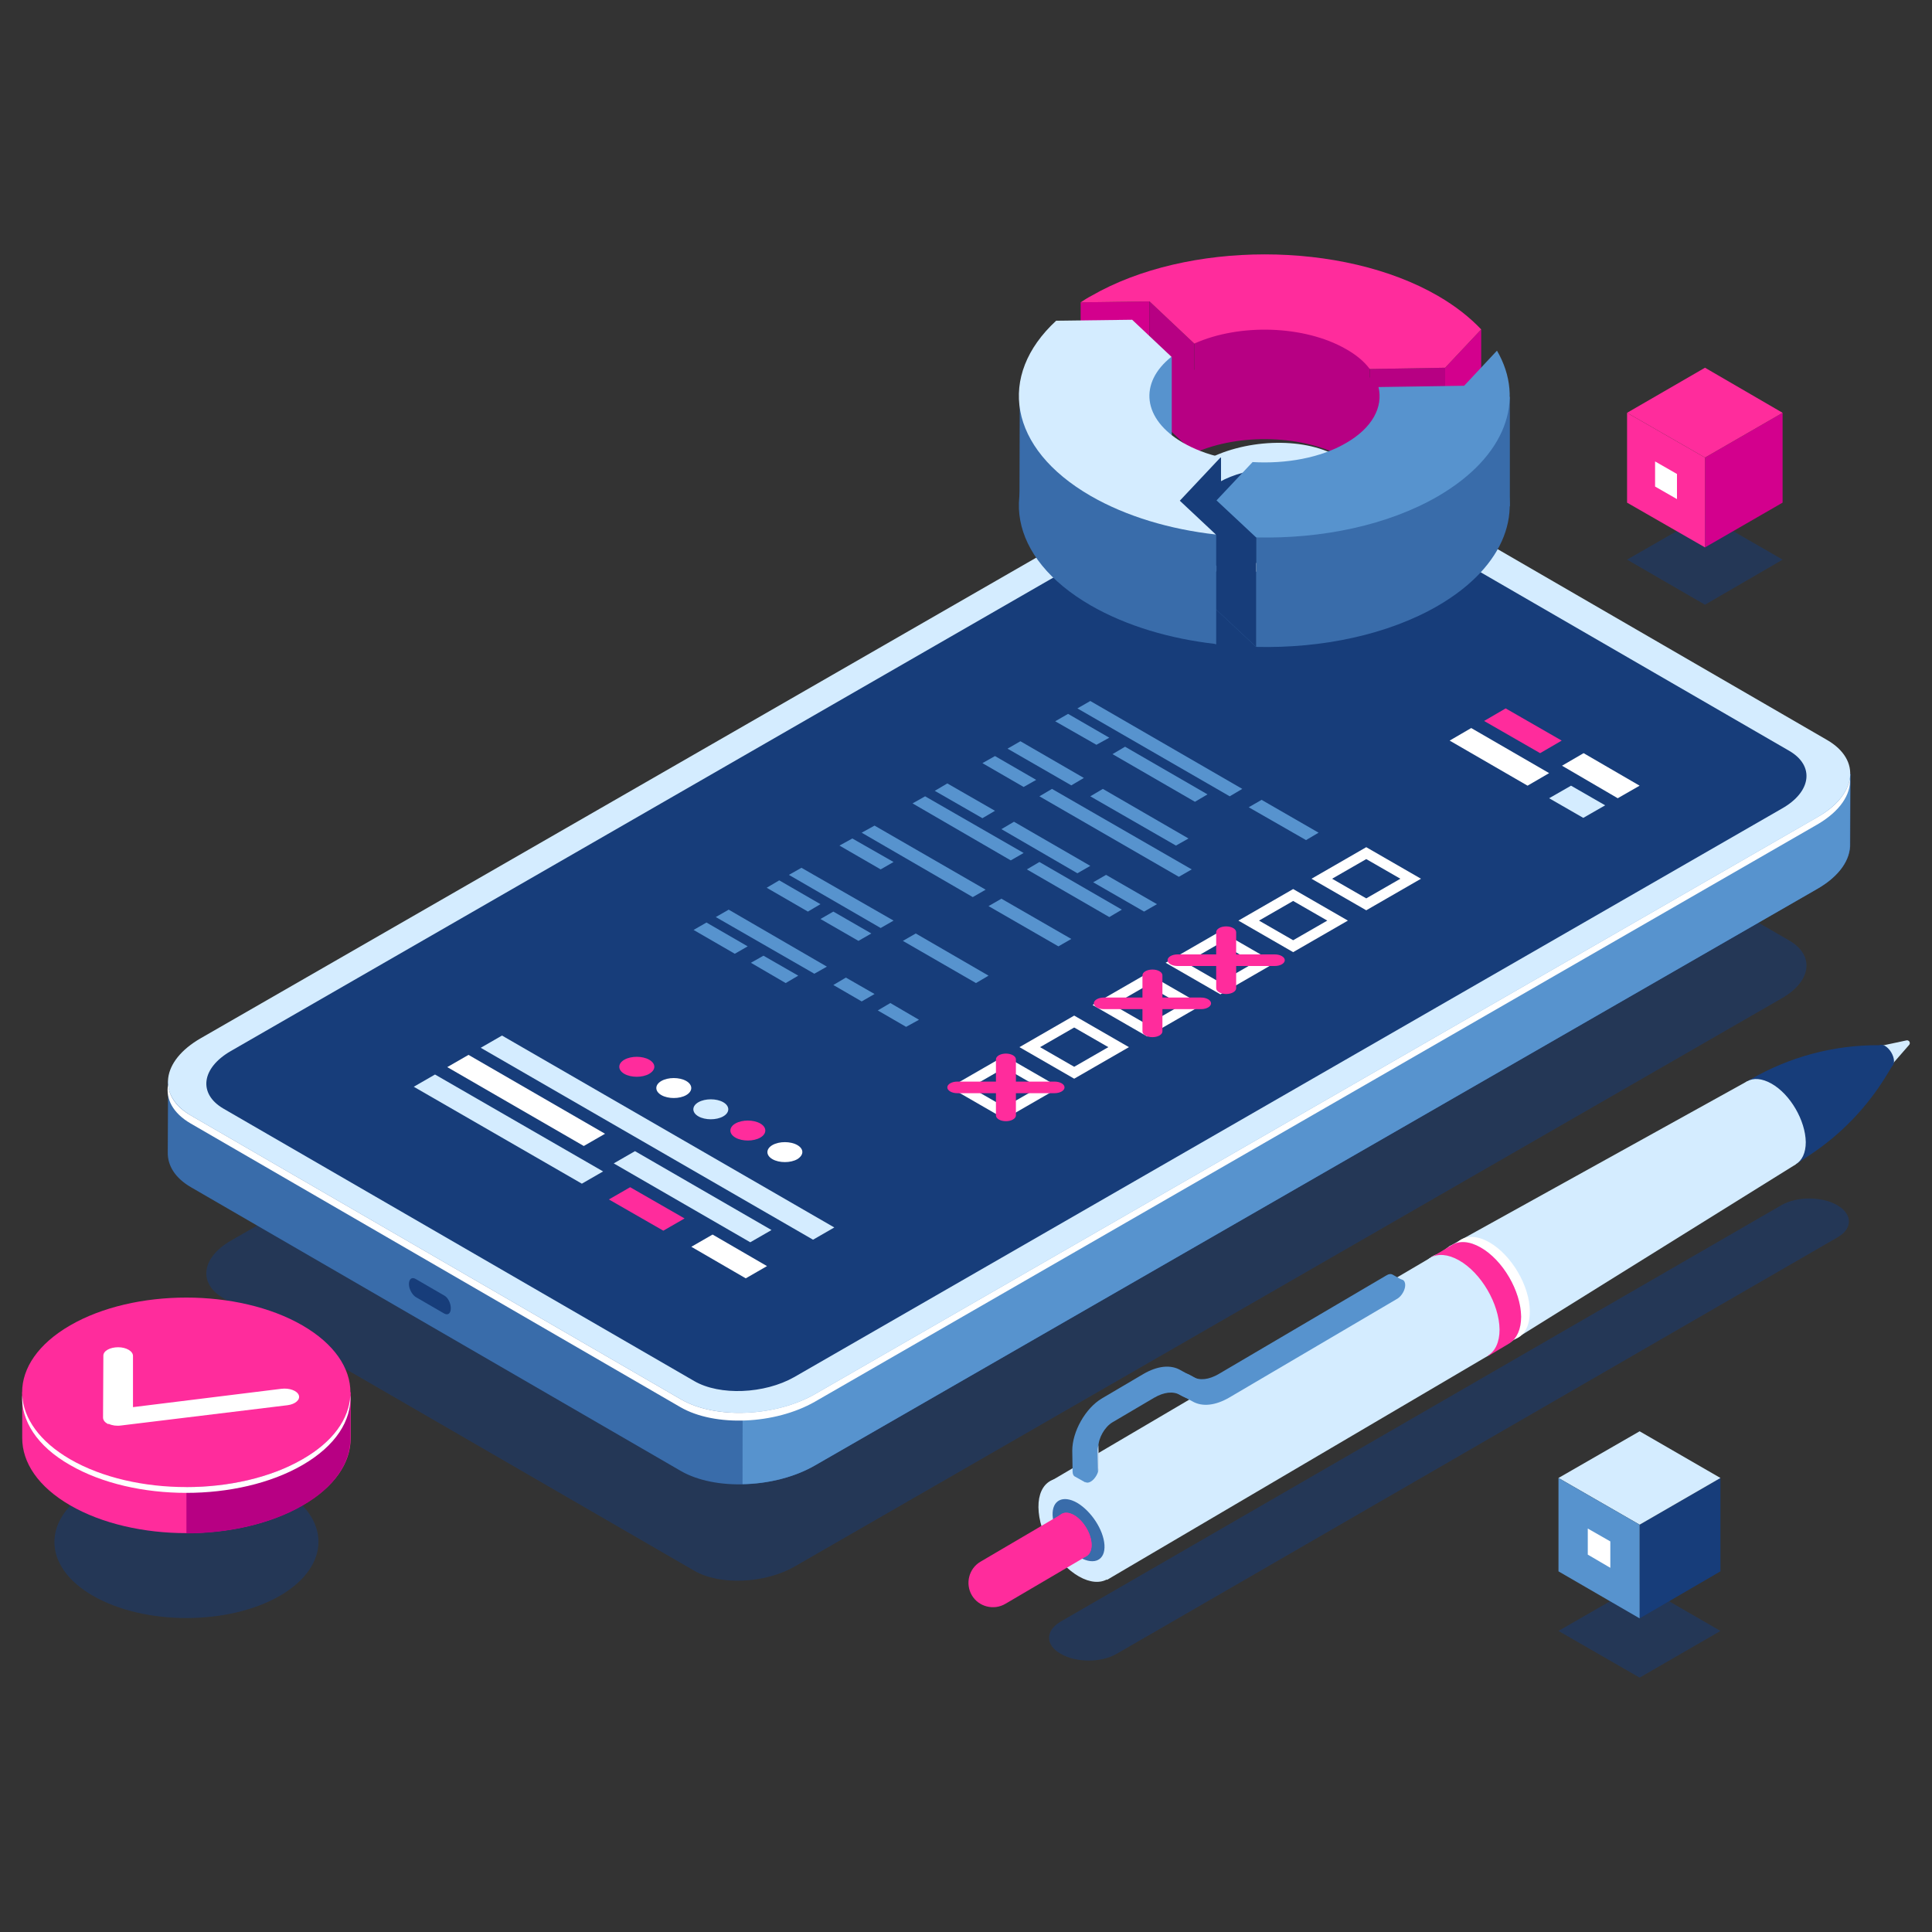 <?xml version="1.0" encoding="utf-8"?>
<!-- Generator: Adobe Illustrator 19.0.0, SVG Export Plug-In . SVG Version: 6.00 Build 0)  -->
<svg version="1.1" id="Ñëîé_1" xmlns="http://www.w3.org/2000/svg" xmlns:xlink="http://www.w3.org/1999/xlink" x="0px" y="0px"
	 viewBox="0 0 600 600" style="enable-background:new 0 0 600 600;" xml:space="preserve">
<rect x="0" y="0" width="600" height="600" fill="#333333" stroke="none"/>
<style type="text/css">
	.st0{opacity:0.5;fill:#173D7A;}
	.st1{fill:#D4ECFF;}
	.st2{fill:#173D7A;}
	.st3{fill:#396CAA;}
	.st4{fill:#FFFFFF;}
	.st5{fill:#FF2C9C;}
	.st6{fill:#5793CE;}
	.st7{fill:#B70083;}
	.st8{fill:#D3008D;}
</style>
<g>
	<path class="st0" d="M570.6,374.3c-4.8-2.8-12.6-2.8-17.4,0L329.4,503.6c-4.8,2.8-4.8,7.3,0,10c4.8,2.8,12.6,2.8,17.4,0
		l223.8-129.3C575.4,381.6,575.4,377.1,570.6,374.3z"/>
	<g>
		<g>
			<path class="st1" d="M593,323.5L593,323.5c-0.2-0.3-0.6-0.5-0.9-0.4l-12.2,2.6l4.8,8.2l8.2-9.4
				C593.1,324.3,593.2,323.9,593,323.5z"/>
			<g>
				<path class="st2" d="M588.2,329.6c0-1.8-1.3-3.9-2.8-4.8c-0.7-0.4-1.3-0.4-1.8-0.2c-14.1-0.1-27.9,3.6-40.1,10.7l-0.9,0.5
					l15.1,25.8l4.5-3c9.5-6.3,17.4-14.5,23.4-24.2l1.9-3.1C587.9,330.9,588.2,330.4,588.2,329.6z"/>
				<path class="st1" d="M560.8,354.7c-0.1-6.7-4.8-14.9-10.7-18.2c-5.9-3.3-10.6-0.6-10.5,6.2c0.1,6.7,4.8,14.9,10.7,18.2
					C556.1,364.2,560.8,361.4,560.8,354.7z"/>
				<polygon class="st1" points="467.9,417.5 557.7,361.6 542.6,335.8 450,387.1 				"/>
				<path class="st1" d="M471.5,409.4c-0.1-8-5.7-17.6-12.6-21.5s-12.5-0.7-12.4,7.3c0.1,8,5.7,17.6,12.6,21.5
					C466,420.7,471.5,417.4,471.5,409.4z"/>
			</g>
			<g>
				<path class="st1" d="M466.4,412.4c-0.1-8-5.7-17.6-12.6-21.5c-6.9-3.9-12.5-0.7-12.4,7.3c0.1,8,5.7,17.6,12.6,21.5
					S466.4,420.4,466.4,412.4z"/>
				
					<rect x="325.5" y="422.6" transform="matrix(-0.862 0.507 -0.507 -0.862 957.508 619.977)" class="st1" width="137.9" height="35.3"/>
				<path class="st1" d="M347.5,482.3c-0.1-8-5.7-17.6-12.6-21.5c-6.9-3.9-12.5-0.7-12.4,7.3c0.1,8,5.7,17.6,12.6,21.5
					C342,493.5,347.6,490.3,347.5,482.3z"/>
				<path class="st3" d="M343,479.8c-0.3-4.7-4.1-10.5-8.5-13.1c-4.4-2.5-7.8-0.8-7.6,3.9s4.1,10.5,8.5,13.1
					C339.9,486.2,343.3,484.5,343,479.8z"/>
			</g>
			<g>
				<path class="st4" d="M472.4,408.9c-0.1-8-5.7-17.6-12.6-21.5c-2.8-1.6-5.3-2-7.4-1.4c2.2-2.3,5.9-2.6,10.1-0.2
					c6.9,3.9,12.6,13.6,12.6,21.5c0,4.8-1.9,7.8-5,8.7C471.6,414.4,472.4,412,472.4,408.9z"/>
				<path class="st5" d="M472.4,408.9c-0.1-8-5.7-17.6-12.6-21.5c-3.5-2-6.6-2.1-8.8-0.8l-6.7,4l3.2,5.5c0.6,7.2,5.4,15.5,11.5,19.5
					l3.2,5.5l6.7-4l0,0C471,415.7,472.4,412.9,472.4,408.9z"/>
				<path class="st1" d="M465.7,412.9c-0.1-8-5.7-17.6-12.6-21.5c-6.9-3.9-12.5-0.7-12.4,7.3c0.1,8,5.7,17.6,12.6,21.5
					C460.2,424.1,465.7,420.8,465.7,412.9z"/>
			</g>
			<g>
				<path class="st5" d="M339,479.8c0-3.4-2.5-7.6-5.5-9.3c-3-1.7-5.4-0.3-5.4,3.2c0,3.4,2.5,7.6,5.5,9.3
					C336.6,484.6,339,483.2,339,479.8z"/>
				<path class="st5" d="M339,479.8c0-3.4-2.5-7.6-5.5-9.3c-1.5-0.8-2.8-0.9-3.8-0.3L304.5,485c-3.6,2.1-4.8,6.8-2.7,10.4
					c2.1,3.6,6.8,4.8,10.4,2.7l25.2-14.8l0,0C338.4,482.7,339,481.5,339,479.8z"/>
			</g>
			<g>
				<path class="st6" d="M367,433.5l-3.8-2.1c-2.2-1.2-5-0.9-8.1,0.9l-12.9,7.6c-2.4,1.4-4.4,4.9-4.4,7.7l0.1,6.5
					c0,1.1-0.5,2.3-1.3,3.3l0.5,3l-3.2-1.8l0,0c-0.5-0.2-0.8-0.8-0.8-1.6l-0.1-6.5c0-5.9,4.1-13.2,9.2-16.2l12.9-7.6
					c4.3-2.5,8.4-3,11.5-1.2l3.8,2.1c2.2,1.2,5,0.9,8.1-0.9l52.2-30.7c0.7-0.4,1.3-0.4,1.7-0.2l0,0l3.2,1.8l-2.8,1.1
					c-0.4,1.2-1.2,2.3-2.1,2.8l-52.2,30.7C374.1,434.8,370.1,435.2,367,433.5z"/>
				<path class="st6" d="M366.5,433.2c-2.2-1.2-5-0.9-8.1,0.9l-12.9,7.6c-2.4,1.4-4.4,4.9-4.4,7.7l0.1,6.5c0,1.5-1.1,3.4-2.4,4.2
					c-1.3,0.8-2.4,0.2-2.4-1.4l-0.1-6.5c0-5.9,4.1-13.2,9.2-16.2l12.9-7.6c4.3-2.5,8.4-3,11.5-1.2l3.8,2.1c2.2,1.2,5,0.9,8.1-0.9
					l52.2-30.7c1.3-0.8,2.4-0.2,2.4,1.4c0,1.5-1.1,3.4-2.4,4.2l-52.2,30.7c-4.3,2.5-8.4,3-11.5,1.2L366.5,433.2z"/>
				<g>
					<path class="st4" d="M340.9,450.5l0.1,6.5c0,0,0,0.1,0,0.1c0.1-0.4,0.2-0.8,0.2-1.2l-0.1-6.5c0-0.2,0-0.4,0-0.6
						C341,449.4,340.9,450,340.9,450.5z"/>
				</g>
			</g>
		</g>
	</g>
	<g>
		<g>
			<g>
				<path class="st0" d="M555.7,292.1l-146.2-84.6c-7.9-4.6-21.8-4-31,1.2L71.7,385.3c-9.2,5.3-10.2,13.3-2.3,17.9l146.2,84.6
					c7.9,4.6,21.8,4,31-1.2L553.4,310C562.6,304.7,563.6,296.7,555.7,292.1z"/>
				<path class="st3" d="M211.4,456.8L59.3,368.7c-5-2.9-7.3-6.8-7.2-10.9l0,0l0.1-22.1l8.5,9.9c0.5-0.4,1.1-0.7,1.7-1.1
					l311.2-179.1c12.4-7.1,31-7.9,41.7-1.7l150,86.9c3-3.3,9.4-10.3,9.4-10.3l-0.1,21.6l0,0c0.2,4.9-3.2,10.1-10.2,14.1L253.1,455.1
					C240.8,462.2,222.1,463,211.4,456.8z"/>
				<path class="st2" d="M129.1,402.8l8.8,5.1c1.2,0.7,2.1,0,2.1-1.6l0,0c0-1.6-0.9-3.4-2.1-4l-8.8-5.1c-1.2-0.7-2.1,0-2.1,1.6l0,0
					C127,400.3,128,402.1,129.1,402.8z"/>
				<path class="st6" d="M373.5,165.5c12.4-7.1,31-7.9,41.7-1.7l150,86.9c3-3.3,9.4-10.3,9.4-10.3l-0.1,21.6l0,0
					c0.2,4.9-3.2,10.1-10.2,14.1L253.1,455.1c-6.4,3.7-14.6,5.7-22.5,5.8l0.3-213.4L373.5,165.5z"/>
				<path class="st1" d="M567.4,229.8l-152.1-88.1c-10.7-6.2-29.4-5.4-41.7,1.7L62.4,322.4c-12.4,7.1-13.7,17.9-3,24.1l152.1,88.1
					c10.7,6.2,29.4,5.4,41.7-1.7l311.2-179.1C576.7,246.7,578.1,236,567.4,229.8z"/>
				<path class="st4" d="M211.3,437L59.2,348.9c-5.5-3.2-7.8-7.6-7-12.1c0.3,3.7,2.6,7.1,7.2,9.7l152.1,88.1
					c10.7,6.2,29.4,5.4,41.7-1.7l311.2-179.1c6-3.4,9.4-7.7,10.1-12c0.4,4.9-3.1,10.2-10.2,14.3L253.1,435.3
					C240.7,442.4,222,443.2,211.3,437z"/>
				<path class="st2" d="M555.7,233.2l-146.2-84.6c-7.9-4.6-21.8-4-31,1.2L71.7,326.4c-9.2,5.3-10.2,13.3-2.3,17.9l146.2,84.6
					c7.9,4.6,21.8,4,31-1.2l306.8-176.6C562.6,245.9,563.6,237.8,555.7,233.2z"/>
			</g>
			<g>
				<polygon class="st1" points="252.5,385 149.3,325.4 155.9,321.6 259.1,381.2 				"/>
				<polygon class="st1" points="180.7,367.6 128.5,337.5 135.1,333.7 187.3,363.8 				"/>
				<polygon class="st5" points="206,382.2 189.1,372.5 195.7,368.7 212.6,378.4 				"/>
				<polygon class="st4" points="231.6,397 214.7,387.2 221.3,383.4 238.2,393.2 				"/>
				<polygon class="st4" points="181.3,355.9 138.9,331.4 145.5,327.6 187.9,352.1 				"/>
				<polygon class="st1" points="233,385.8 190.6,361.3 197.2,357.5 239.6,382 				"/>
				<g>
					<path class="st5" d="M201.6,333.5c-2.1,1.2-5.6,1.2-7.7,0s-2.1-3.2,0-4.4c2.1-1.2,5.6-1.2,7.7,0S203.8,332.2,201.6,333.5z"/>
					<path class="st4" d="M213.1,340.1c-2.1,1.2-5.6,1.2-7.7,0c-2.1-1.2-2.1-3.2,0-4.4c2.1-1.2,5.6-1.2,7.7,0
						C215.2,336.9,215.2,338.9,213.1,340.1z"/>
					<path class="st1" d="M224.6,346.7c-2.1,1.2-5.6,1.2-7.7,0c-2.1-1.2-2.1-3.2,0-4.4c2.1-1.2,5.6-1.2,7.7,0
						C226.7,343.5,226.7,345.5,224.6,346.7z"/>
					<path class="st5" d="M236.1,353.3c-2.1,1.2-5.6,1.2-7.7,0c-2.1-1.2-2.1-3.2,0-4.4c2.1-1.2,5.6-1.2,7.7,0
						C238.2,350.1,238.2,352.1,236.1,353.3z"/>
					<path class="st4" d="M247.6,360c-2.1,1.2-5.6,1.2-7.7,0c-2.1-1.2-2.1-3.2,0-4.4c2.1-1.2,5.6-1.2,7.7,0
						C249.7,356.8,249.7,358.7,247.6,360z"/>
				</g>
			</g>
			<g>
				<polygon class="st5" points="478.3,233.9 460.9,223.9 467.6,220 485,230 				"/>
				<polygon class="st4" points="502.4,247.9 485.1,237.8 491.8,233.9 509.2,244 				"/>
				<polygon class="st4" points="400.7,188.7 383.3,178.7 390.1,174.8 407.4,184.8 				"/>
				<polygon class="st4" points="474.4,244 450.2,230 456.9,226.1 481.1,240.1 				"/>
				<polygon class="st1" points="491.7,254 481.1,247.9 487.9,244 498.5,250.1 				"/>
			</g>
		</g>
		<g>
			<g>
				<polygon class="st6" points="340.5,231.3 327.7,224 331.7,221.7 344.5,229.1 				"/>
				<g>
					<polygon class="st6" points="381.9,247.3 334.6,220 338.6,217.7 385.8,245 					"/>
					<polygon class="st6" points="405.6,260.9 387.8,250.7 391.8,248.4 409.5,258.6 					"/>
					<polygon class="st6" points="371.1,249 345.5,234.2 349.4,231.9 375,246.7 					"/>
				</g>
				<path class="st4" d="M424.3,282.7l-17-9.8l17-9.8l17,9.8L424.3,282.7z M413.7,272.9l10.6,6.1l10.6-6.1l-10.6-6.1L413.7,272.9z"
					/>
				<polygon class="st6" points="317.9,244.4 305.1,237 309,234.8 321.8,242.2 				"/>
				<g>
					<polygon class="st6" points="332.7,243.9 312.9,232.5 316.9,230.2 336.6,241.6 					"/>
					<polygon class="st6" points="365.2,262.6 338.6,247.3 342.5,245 369.1,260.4 					"/>
					<polygon class="st6" points="366.1,272.3 322.8,247.3 326.7,245 370.1,270 					"/>
				</g>
				<path class="st4" d="M401.6,295.7l-17-9.8l17-9.8l17,9.8L401.6,295.7z M391,285.9l10.6,6.1l10.6-6.1l-10.6-6.1L391,285.9z"/>
				<polygon class="st6" points="313.9,267.2 283.4,249.5 287.3,247.3 317.9,264.9 				"/>
				<g>
					<polygon class="st6" points="305.1,254.1 290.3,245.6 294.2,243.3 309,251.8 					"/>
					<polygon class="st6" points="334.6,271.2 311,257.5 314.9,255.2 338.6,268.9 					"/>
					<polygon class="st6" points="355.3,283.1 339.5,274 343.5,271.7 359.3,280.8 					"/>
					<polygon class="st6" points="344.5,284.8 318.9,270 322.8,267.7 348.4,282.5 					"/>
				</g>
				<path class="st4" d="M379,308.8l-17-9.8l17-9.8l17,9.8L379,308.8z M368.3,299l10.6,6.1l10.6-6.1l-10.6-6.1L368.3,299z"/>
				<polygon class="st6" points="273.5,270 260.7,262.6 264.7,260.4 277.5,267.7 				"/>
				<g>
					<polygon class="st6" points="302.1,278.6 267.6,258.6 271.6,256.4 306.1,276.3 					"/>
					<polygon class="st6" points="328.7,293.9 307,281.4 311,279.1 332.7,291.6 					"/>
				</g>
				<path class="st4" d="M356.3,321.9l-17-9.8l17-9.8l17,9.8L356.3,321.9z M345.7,312.1l10.6,6.1l10.6-6.1l-10.6-6.1L345.7,312.1z"
					/>
				<polygon class="st6" points="250.9,283.1 238.1,275.7 242,273.4 254.8,280.8 				"/>
				<g>
					<polygon class="st6" points="273.5,288.2 245,271.7 248.9,269.5 277.5,285.9 					"/>
					<polygon class="st6" points="303.1,305.3 280.4,292.2 284.4,289.9 307,303 					"/>
					<polygon class="st6" points="266.6,292.2 254.8,285.4 258.8,283.1 270.6,289.9 					"/>
				</g>
				<path class="st4" d="M333.6,335l-17-9.8l17-9.8l17,9.8L333.6,335z M323,325.2l10.6,6.1l10.6-6.1l-10.6-6.1L323,325.2z"/>
				<polygon class="st6" points="228.2,296.2 215.4,288.8 219.4,286.5 232.2,293.9 				"/>
				<g>
					<polygon class="st6" points="252.9,302.4 222.3,284.8 226.3,282.5 256.8,300.2 					"/>
					<polygon class="st6" points="267.6,311 258.8,305.9 262.7,303.6 271.6,308.7 					"/>
					<polygon class="st6" points="281.4,318.9 272.6,313.8 276.5,311.5 285.4,316.7 					"/>
					<polygon class="st6" points="244,305.3 233.2,299 237.1,296.8 247.9,303 					"/>
				</g>
				<path class="st4" d="M312,347.5l-17-9.8l17-9.8l17,9.8L312,347.5z M301.4,337.7l10.6,6.1l10.6-6.1l-10.6-6.1L301.4,337.7z"/>
			</g>
			<path class="st5" d="M315.5,339.5l12,0c1.7,0,3.1-0.8,3.1-1.8c0-1-1.4-1.8-3.1-1.8h-12l0-6.9c0-1-1.4-1.8-3.1-1.8
				c-1.7,0-3.1,0.8-3.1,1.8l0,6.9l-12,0c-1.7,0-3.1,0.8-3.1,1.8c0,1,1.4,1.8,3.1,1.8h12l0,6.9c0,1,1.4,1.8,3.1,1.8
				c1.7,0,3.1-0.8,3.1-1.8L315.5,339.5z"/>
			<path class="st5" d="M361,313.4h12c1.7,0,3.1-0.8,3.1-1.8c0-1-1.4-1.8-3.1-1.8l-12,0l0-6.9c0-1-1.4-1.8-3.1-1.8
				c-1.7,0-3.1,0.8-3.1,1.8v6.9l-12,0c-1.7,0-3.1,0.8-3.1,1.8c0,1,1.4,1.8,3.1,1.8l12,0l0,6.9c0,1,1.4,1.8,3.1,1.8
				c1.7,0,3.1-0.8,3.1-1.8L361,313.4z"/>
			<path class="st5" d="M383.9,300l12,0c1.7,0,3.1-0.8,3.1-1.8c0-1-1.4-1.8-3.1-1.8l-12,0l0-6.9c0-1-1.4-1.8-3.1-1.8
				c-1.7,0-3.1,0.8-3.1,1.8l0,6.9l-12,0c-1.7,0-3.1,0.8-3.1,1.8c0,1,1.4,1.8,3.1,1.8l12,0l0,6.9c0,1,1.4,1.8,3.1,1.8
				c1.7,0,3.1-0.8,3.1-1.8L383.9,300z"/>
		</g>
	</g>
	<g>
		<g>
			<path class="st7" d="M448.8,148.2l-23.4,0.4c-1.7-2.3-4.2-4.4-7.4-6.2c-12.9-7.4-33.1-8-47.1-1.7L357,127.6l-21.4,0.3
				c1.1-0.7,2.1-1.4,3.3-2c29.8-17.2,78-17.2,107.7,0c5.5,3.2,9.9,6.7,13.4,10.4L448.8,148.2z"/>
			<polygon class="st8" points="335.6,93.9 335.6,127.9 357,127.6 357,93.6 			"/>
			<polygon class="st7" points="370.9,106.7 370.9,140.6 357,127.6 357,93.6 			"/>
			<path class="st7" d="M425.4,114.6v34l-30.8-25.1l-23.7,17.1v-34l21.8-10.6c0,0,30.1,9.2,31.6,9.6
				C425.9,106.1,425.4,114.6,425.4,114.6z"/>
			<polygon class="st7" points="448.8,114.2 448.8,148.2 425.4,148.6 425.4,114.6 			"/>
			<polygon class="st8" points="460,102.3 460,136.3 448.8,148.2 448.8,114.2 			"/>
			<path class="st5" d="M448.8,114.2l-23.4,0.4c-1.7-2.3-4.2-4.4-7.4-6.2c-12.9-7.4-33.1-8-47.1-1.7L357,93.6l-21.4,0.3
				c1.1-0.7,2.1-1.4,3.3-2c29.8-17.2,78-17.2,107.7,0c5.5,3.2,9.9,6.7,13.4,10.4L448.8,114.2z"/>
		</g>
		<g>
			<path class="st6" d="M363.9,110.8v31.2l-20.3-4.9c0,0,1.2-18.3,1.6-18.8C345.7,118,363.9,110.8,363.9,110.8z"/>
			<g>
				<path class="st2" d="M379.2,142.1v34l-2.2,2.3l-14.3-8.2c0,0,2.2-25.9,2.5-26.5C365.4,143.2,379.2,142.1,379.2,142.1z"/>
				<path class="st3" d="M351.6,133.3l12.2,11.5c-10.2,8.1-9,19.4,3.6,26.7c3.5,2,7.4,3.5,11.7,4.5l-12.7,13.5l11.2,10.5
					c-14.2-1.6-27.8-5.6-38.9-12c-25.6-14.8-29.1-37.4-10.7-54.4L351.6,133.3z"/>
				<polygon class="st3" points="377.7,166.1 377.7,200.1 350,189.4 316.6,157.5 316.7,121.4 352,149.4 				"/>
				<path class="st1" d="M351.6,99.3l12.2,11.5c-10.2,8.1-9,19.4,3.6,26.7c3.5,2,7.4,3.5,11.7,4.5l-12.7,13.5l11.2,10.5
					c-14.2-1.6-27.8-5.6-38.9-12c-25.6-14.8-29.1-37.4-10.7-54.4L351.6,99.3z"/>
			</g>
		</g>
		<g>
			<path class="st3" d="M377.8,189.4l11.2-11.9c10.4,0.6,21.1-1.3,29-5.9c8.2-4.7,11.6-11.2,10.1-17.4l26.6-0.4l10.2-10.9
				c8.9,15.3,2.8,32.9-18.3,45.2c-15.5,9-36.1,13.3-56.5,12.8L377.8,189.4z"/>
			<polygon class="st3" points="390.1,166.9 390.1,200.9 468.9,157.2 468.9,123.2 457.4,127.9 			"/>
			<polygon class="st2" points="377.8,155.4 377.8,189.4 390.1,200.9 390.1,166.9 			"/>
			<path class="st6" d="M377.8,155.4l11.2-11.9c10.4,0.6,21.1-1.3,29-5.9c8.2-4.7,11.6-11.2,10.1-17.4l26.6-0.4l10.2-10.9
				c8.9,15.3,2.8,32.9-18.3,45.2c-15.5,9-36.1,13.3-56.5,12.8L377.8,155.4z"/>
		</g>
	</g>
	<g>
		<g>
			<polygon class="st0" points="529.5,187.8 505.3,173.8 529.5,159.9 553.6,173.8 			"/>
			<polygon class="st8" points="553.6,156.1 529.5,170 529.5,142.1 553.6,128.2 			"/>
			<polygon class="st5" points="529.5,142.1 505.3,128.2 529.5,114.2 553.6,128.2 			"/>
			<polygon class="st5" points="529.5,170 505.3,156.1 505.3,128.2 529.5,142.1 			"/>
		</g>
		<polygon class="st4" points="520.8,155 514,151.1 514,143.3 520.8,147.2 		"/>
	</g>
	<g>
		<g>
			<polygon class="st0" points="509.2,521 484,506.5 509.2,492 534.3,506.5 			"/>
			<polygon class="st2" points="534.3,488 509.2,502.6 509.2,473.5 534.3,459 			"/>
			<polygon class="st1" points="509.2,473.5 484,459 509.2,444.5 534.3,459 			"/>
			<polygon class="st6" points="509.2,502.6 484,488 484,459 509.2,473.5 			"/>
		</g>
		<polygon class="st4" points="500.1,486.9 493.1,482.8 493.1,474.7 500.1,478.7 		"/>
	</g>
	<g>
		<g>
			<path class="st0" d="M86.9,495.6c-16,9.2-42,9.2-58,0c-16-9.2-16-24.2,0-33.5c16-9.2,42-9.2,58,0
				C102.9,471.3,102.9,486.3,86.9,495.6z"/>
			<path class="st5" d="M108.9,446.7v-14.3h-2.7c-2.4-4.2-6.5-8.1-12.2-11.4c-19.9-11.5-52.2-11.5-72.1,0
				c-5.8,3.3-9.8,7.3-12.2,11.4H6.9v14.2h0c0,7.6,4.9,15.1,14.9,20.9c19.9,11.5,52.2,11.5,72.1,0
				C103.9,461.8,108.9,454.3,108.9,446.7z"/>
			<path class="st7" d="M93.9,421c-10-5.7-23-8.6-36-8.6v63.8c13,0,26.1-2.9,36-8.6c10-5.7,14.9-13.3,14.9-20.8v-14.3h-2.7
				C103.7,428.2,99.7,424.3,93.9,421z"/>
			<path class="st5" d="M93.9,453.2c-19.9,11.5-52.2,11.5-72.1,0c-19.9-11.5-19.9-30.1,0-41.6c19.9-11.5,52.2-11.5,72.1,0
				C113.8,423.1,113.8,441.7,93.9,453.2z"/>
			<path class="st4" d="M93.9,453.2c-19.9,11.5-52.2,11.5-72.1,0c-9.5-5.5-14.5-12.7-14.9-19.9c-0.4,7.8,4.5,15.8,14.9,21.7
				c19.9,11.5,52.2,11.5,72.1,0c10.4-6,15.3-13.9,14.9-21.7C108.4,440.6,103.5,447.7,93.9,453.2z"/>
		</g>
		<g>
			<path class="st4" d="M33.3,442.1c-0.9-0.5-1.3-1.2-1.3-1.9l0.1-19.2c0-1.5,2.1-2.6,4.6-2.6c2.5,0,4.6,1.2,4.6,2.7l0,15.9
				l46.1-5.7c2.5-0.3,4.9,0.6,5.4,2c0.5,1.4-1.1,2.8-3.5,3.1l-51.7,6.3c-1.4,0.2-2.8,0-3.8-0.5C33.5,442.3,33.4,442.2,33.3,442.1z"
				/>
		</g>
	</g>
</g>
</svg>
